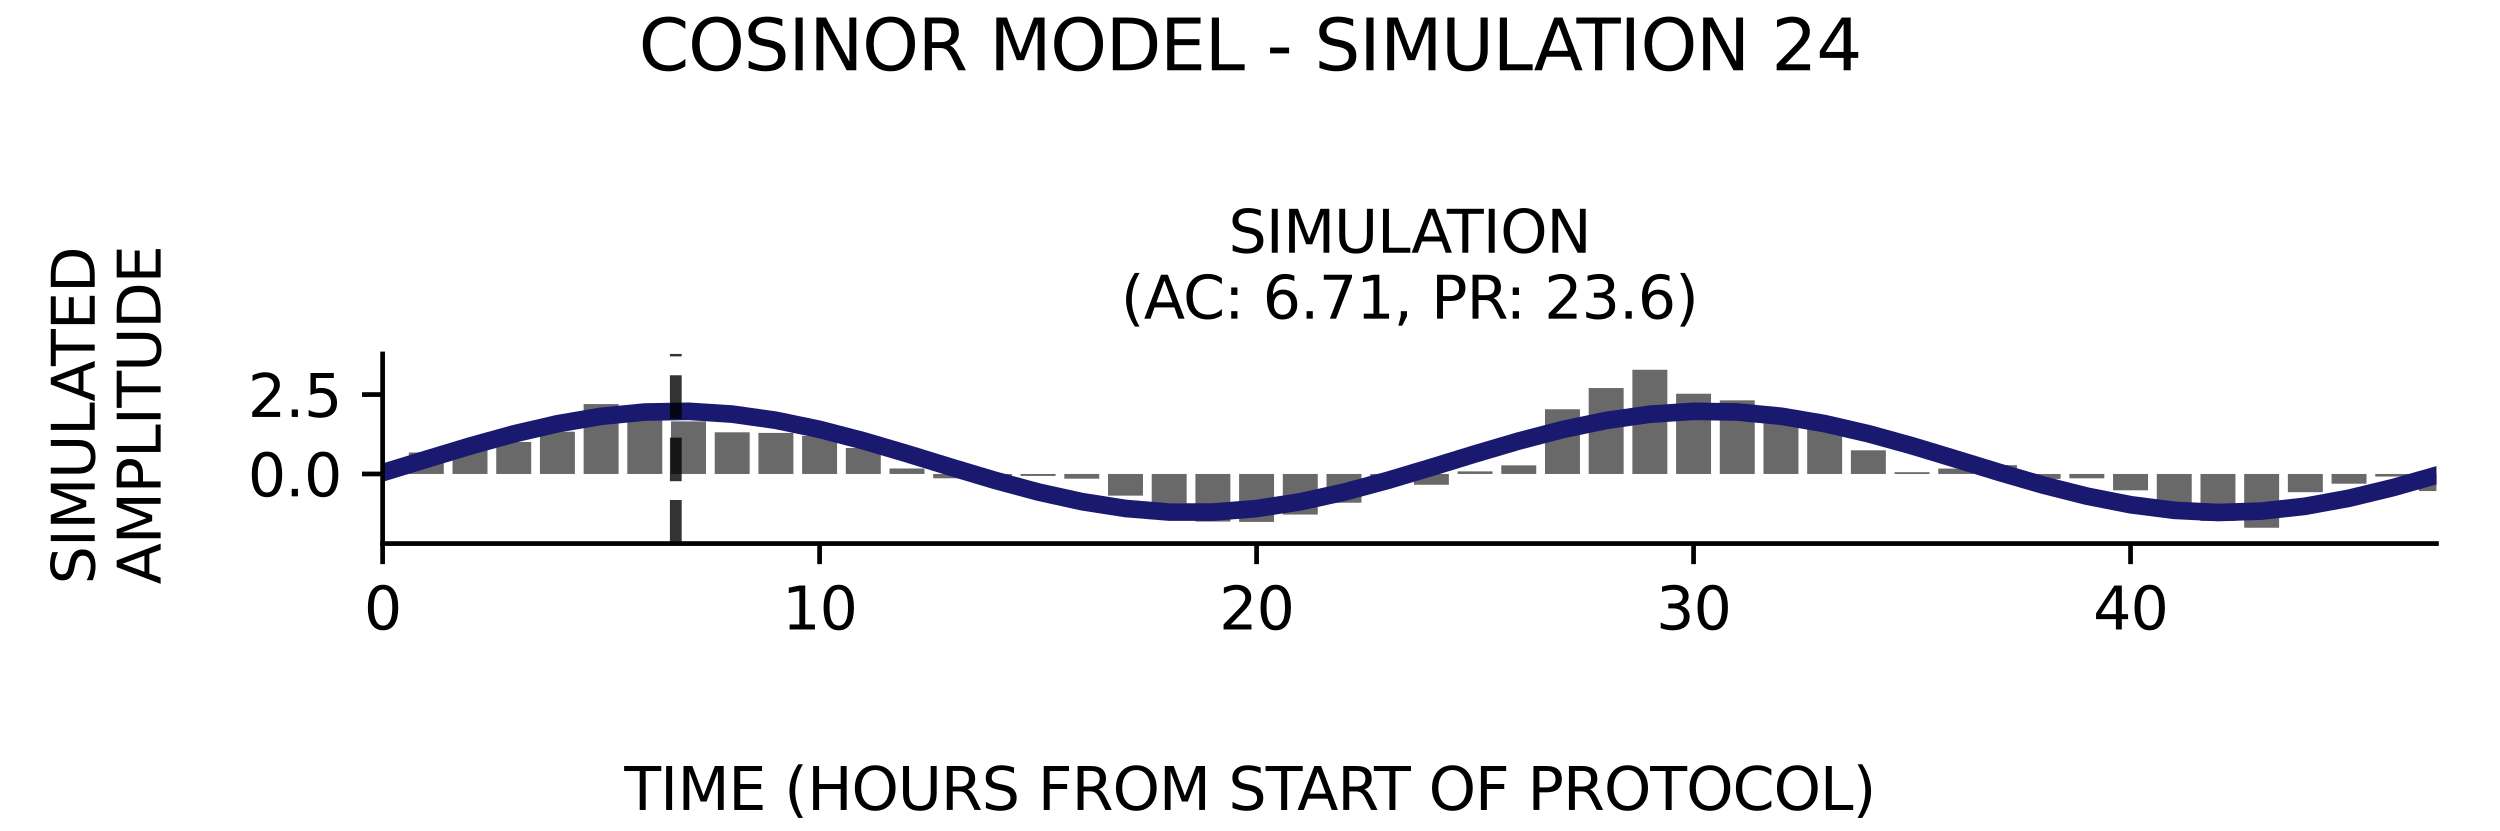 <?xml version="1.0" encoding="utf-8" standalone="no"?>
<!DOCTYPE svg PUBLIC "-//W3C//DTD SVG 1.1//EN"
  "http://www.w3.org/Graphics/SVG/1.1/DTD/svg11.dtd">
<svg xmlns:xlink="http://www.w3.org/1999/xlink" width="424.8pt" height="141.12pt" viewBox="0 0 424.8 141.12" xmlns="http://www.w3.org/2000/svg" version="1.1">
 <defs>
  <style type="text/css">*{stroke-linejoin: round; stroke-linecap: butt}</style>
 </defs>
 <g id="figure_1">
  <g id="patch_1">
   <path d="M 0 141.12 
L 424.8 141.12 
L 424.8 0 
L 0 0 
z
" style="fill: #ffffff"/>
  </g>
  <g id="axes_1">
   <g id="patch_2">
    <path d="M 65.014 92.36 
L 414 92.36 
L 414 60.144 
L 65.014 60.144 
z
" style="fill: #ffffff"/>
   </g>
   <g id="patch_3">
    <path d="M 62.044 80.536 
L 67.984 80.536 
L 67.984 80.531 
L 62.044 80.531 
z
" clip-path="url(#pc11f4f6e75)" style="fill: #696969"/>
   </g>
   <g id="patch_4">
    <path d="M 69.469 80.536 
L 75.409 80.536 
L 75.409 76.89 
L 69.469 76.89 
z
" clip-path="url(#pc11f4f6e75)" style="fill: #696969"/>
   </g>
   <g id="patch_5">
    <path d="M 76.894 80.536 
L 82.835 80.536 
L 82.835 76.26 
L 76.894 76.26 
z
" clip-path="url(#pc11f4f6e75)" style="fill: #696969"/>
   </g>
   <g id="patch_6">
    <path d="M 84.32 80.536 
L 90.26 80.536 
L 90.26 75.098 
L 84.32 75.098 
z
" clip-path="url(#pc11f4f6e75)" style="fill: #696969"/>
   </g>
   <g id="patch_7">
    <path d="M 91.745 80.536 
L 97.685 80.536 
L 97.685 73.353 
L 91.745 73.353 
z
" clip-path="url(#pc11f4f6e75)" style="fill: #696969"/>
   </g>
   <g id="patch_8">
    <path d="M 99.17 80.536 
L 105.11 80.536 
L 105.11 68.658 
L 99.17 68.658 
z
" clip-path="url(#pc11f4f6e75)" style="fill: #696969"/>
   </g>
   <g id="patch_9">
    <path d="M 106.595 80.536 
L 112.535 80.536 
L 112.535 69.245 
L 106.595 69.245 
z
" clip-path="url(#pc11f4f6e75)" style="fill: #696969"/>
   </g>
   <g id="patch_10">
    <path d="M 114.021 80.536 
L 119.961 80.536 
L 119.961 71.603 
L 114.021 71.603 
z
" clip-path="url(#pc11f4f6e75)" style="fill: #696969"/>
   </g>
   <g id="patch_11">
    <path d="M 121.446 80.536 
L 127.386 80.536 
L 127.386 73.456 
L 121.446 73.456 
z
" clip-path="url(#pc11f4f6e75)" style="fill: #696969"/>
   </g>
   <g id="patch_12">
    <path d="M 128.871 80.536 
L 134.811 80.536 
L 134.811 73.56 
L 128.871 73.56 
z
" clip-path="url(#pc11f4f6e75)" style="fill: #696969"/>
   </g>
   <g id="patch_13">
    <path d="M 136.296 80.536 
L 142.236 80.536 
L 142.236 74.06 
L 136.296 74.06 
z
" clip-path="url(#pc11f4f6e75)" style="fill: #696969"/>
   </g>
   <g id="patch_14">
    <path d="M 143.721 80.536 
L 149.662 80.536 
L 149.662 76.127 
L 143.721 76.127 
z
" clip-path="url(#pc11f4f6e75)" style="fill: #696969"/>
   </g>
   <g id="patch_15">
    <path d="M 151.147 80.536 
L 157.087 80.536 
L 157.087 79.609 
L 151.147 79.609 
z
" clip-path="url(#pc11f4f6e75)" style="fill: #696969"/>
   </g>
   <g id="patch_16">
    <path d="M 158.572 80.536 
L 164.512 80.536 
L 164.512 81.271 
L 158.572 81.271 
z
" clip-path="url(#pc11f4f6e75)" style="fill: #696969"/>
   </g>
   <g id="patch_17">
    <path d="M 165.997 80.536 
L 171.937 80.536 
L 171.937 81.779 
L 165.997 81.779 
z
" clip-path="url(#pc11f4f6e75)" style="fill: #696969"/>
   </g>
   <g id="patch_18">
    <path d="M 173.422 80.536 
L 179.363 80.536 
L 179.363 80.871 
L 173.422 80.871 
z
" clip-path="url(#pc11f4f6e75)" style="fill: #696969"/>
   </g>
   <g id="patch_19">
    <path d="M 180.848 80.536 
L 186.788 80.536 
L 186.788 81.337 
L 180.848 81.337 
z
" clip-path="url(#pc11f4f6e75)" style="fill: #696969"/>
   </g>
   <g id="patch_20">
    <path d="M 188.273 80.536 
L 194.213 80.536 
L 194.213 84.219 
L 188.273 84.219 
z
" clip-path="url(#pc11f4f6e75)" style="fill: #696969"/>
   </g>
   <g id="patch_21">
    <path d="M 195.698 80.536 
L 201.638 80.536 
L 201.638 85.563 
L 195.698 85.563 
z
" clip-path="url(#pc11f4f6e75)" style="fill: #696969"/>
   </g>
   <g id="patch_22">
    <path d="M 203.123 80.536 
L 209.064 80.536 
L 209.064 88.625 
L 203.123 88.625 
z
" clip-path="url(#pc11f4f6e75)" style="fill: #696969"/>
   </g>
   <g id="patch_23">
    <path d="M 210.549 80.536 
L 216.489 80.536 
L 216.489 88.684 
L 210.549 88.684 
z
" clip-path="url(#pc11f4f6e75)" style="fill: #696969"/>
   </g>
   <g id="patch_24">
    <path d="M 217.974 80.536 
L 223.914 80.536 
L 223.914 87.433 
L 217.974 87.433 
z
" clip-path="url(#pc11f4f6e75)" style="fill: #696969"/>
   </g>
   <g id="patch_25">
    <path d="M 225.399 80.536 
L 231.339 80.536 
L 231.339 85.423 
L 225.399 85.423 
z
" clip-path="url(#pc11f4f6e75)" style="fill: #696969"/>
   </g>
   <g id="patch_26">
    <path d="M 232.824 80.536 
L 238.764 80.536 
L 238.764 82.229 
L 232.824 82.229 
z
" clip-path="url(#pc11f4f6e75)" style="fill: #696969"/>
   </g>
   <g id="patch_27">
    <path d="M 240.25 80.536 
L 246.19 80.536 
L 246.19 82.373 
L 240.25 82.373 
z
" clip-path="url(#pc11f4f6e75)" style="fill: #696969"/>
   </g>
   <g id="patch_28">
    <path d="M 247.675 80.536 
L 253.615 80.536 
L 253.615 80.097 
L 247.675 80.097 
z
" clip-path="url(#pc11f4f6e75)" style="fill: #696969"/>
   </g>
   <g id="patch_29">
    <path d="M 255.1 80.536 
L 261.04 80.536 
L 261.04 79.071 
L 255.1 79.071 
z
" clip-path="url(#pc11f4f6e75)" style="fill: #696969"/>
   </g>
   <g id="patch_30">
    <path d="M 262.525 80.536 
L 268.465 80.536 
L 268.465 69.54 
L 262.525 69.54 
z
" clip-path="url(#pc11f4f6e75)" style="fill: #696969"/>
   </g>
   <g id="patch_31">
    <path d="M 269.95 80.536 
L 275.891 80.536 
L 275.891 65.936 
L 269.95 65.936 
z
" clip-path="url(#pc11f4f6e75)" style="fill: #696969"/>
   </g>
   <g id="patch_32">
    <path d="M 277.376 80.536 
L 283.316 80.536 
L 283.316 62.829 
L 277.376 62.829 
z
" clip-path="url(#pc11f4f6e75)" style="fill: #696969"/>
   </g>
   <g id="patch_33">
    <path d="M 284.801 80.536 
L 290.741 80.536 
L 290.741 66.902 
L 284.801 66.902 
z
" clip-path="url(#pc11f4f6e75)" style="fill: #696969"/>
   </g>
   <g id="patch_34">
    <path d="M 292.226 80.536 
L 298.166 80.536 
L 298.166 68.028 
L 292.226 68.028 
z
" clip-path="url(#pc11f4f6e75)" style="fill: #696969"/>
   </g>
   <g id="patch_35">
    <path d="M 299.651 80.536 
L 305.592 80.536 
L 305.592 69.717 
L 299.651 69.717 
z
" clip-path="url(#pc11f4f6e75)" style="fill: #696969"/>
   </g>
   <g id="patch_36">
    <path d="M 307.077 80.536 
L 313.017 80.536 
L 313.017 72.651 
L 307.077 72.651 
z
" clip-path="url(#pc11f4f6e75)" style="fill: #696969"/>
   </g>
   <g id="patch_37">
    <path d="M 314.502 80.536 
L 320.442 80.536 
L 320.442 76.514 
L 314.502 76.514 
z
" clip-path="url(#pc11f4f6e75)" style="fill: #696969"/>
   </g>
   <g id="patch_38">
    <path d="M 321.927 80.536 
L 327.867 80.536 
L 327.867 80.235 
L 321.927 80.235 
z
" clip-path="url(#pc11f4f6e75)" style="fill: #696969"/>
   </g>
   <g id="patch_39">
    <path d="M 329.352 80.536 
L 335.293 80.536 
L 335.293 79.62 
L 329.352 79.62 
z
" clip-path="url(#pc11f4f6e75)" style="fill: #696969"/>
   </g>
   <g id="patch_40">
    <path d="M 336.778 80.536 
L 342.718 80.536 
L 342.718 79.036 
L 336.778 79.036 
z
" clip-path="url(#pc11f4f6e75)" style="fill: #696969"/>
   </g>
   <g id="patch_41">
    <path d="M 344.203 80.536 
L 350.143 80.536 
L 350.143 81.374 
L 344.203 81.374 
z
" clip-path="url(#pc11f4f6e75)" style="fill: #696969"/>
   </g>
   <g id="patch_42">
    <path d="M 351.628 80.536 
L 357.568 80.536 
L 357.568 81.275 
L 351.628 81.275 
z
" clip-path="url(#pc11f4f6e75)" style="fill: #696969"/>
   </g>
   <g id="patch_43">
    <path d="M 359.053 80.536 
L 364.993 80.536 
L 364.993 83.313 
L 359.053 83.313 
z
" clip-path="url(#pc11f4f6e75)" style="fill: #696969"/>
   </g>
   <g id="patch_44">
    <path d="M 366.479 80.536 
L 372.419 80.536 
L 372.419 85.572 
L 366.479 85.572 
z
" clip-path="url(#pc11f4f6e75)" style="fill: #696969"/>
   </g>
   <g id="patch_45">
    <path d="M 373.904 80.536 
L 379.844 80.536 
L 379.844 88.526 
L 373.904 88.526 
z
" clip-path="url(#pc11f4f6e75)" style="fill: #696969"/>
   </g>
   <g id="patch_46">
    <path d="M 381.329 80.536 
L 387.269 80.536 
L 387.269 89.675 
L 381.329 89.675 
z
" clip-path="url(#pc11f4f6e75)" style="fill: #696969"/>
   </g>
   <g id="patch_47">
    <path d="M 388.754 80.536 
L 394.694 80.536 
L 394.694 83.634 
L 388.754 83.634 
z
" clip-path="url(#pc11f4f6e75)" style="fill: #696969"/>
   </g>
   <g id="patch_48">
    <path d="M 396.179 80.536 
L 402.12 80.536 
L 402.12 82.193 
L 396.179 82.193 
z
" clip-path="url(#pc11f4f6e75)" style="fill: #696969"/>
   </g>
   <g id="patch_49">
    <path d="M 403.605 80.536 
L 409.545 80.536 
L 409.545 80.976 
L 403.605 80.976 
z
" clip-path="url(#pc11f4f6e75)" style="fill: #696969"/>
   </g>
   <g id="patch_50">
    <path d="M 411.03 80.536 
L 416.97 80.536 
L 416.97 83.442 
L 411.03 83.442 
z
" clip-path="url(#pc11f4f6e75)" style="fill: #696969"/>
   </g>
   <g id="matplotlib.axis_1">
    <g id="xtick_1">
     <g id="line2d_1">
      <defs>
       <path id="m04579a55f9" d="M 0 0 
L 0 3.5 
" style="stroke: #000000; stroke-width: 0.8"/>
      </defs>
      <g>
       <use xlink:href="#m04579a55f9" x="65.014" y="92.36" style="stroke: #000000; stroke-width: 0.8"/>
      </g>
     </g>
     <g id="text_1">
      <!-- 0 -->
      <g transform="translate(61.833 106.958) scale(0.1 -0.1)">
       <defs>
        <path id="DejaVuSans-30" d="M 2034 4250 
Q 1547 4250 1301 3770 
Q 1056 3291 1056 2328 
Q 1056 1369 1301 889 
Q 1547 409 2034 409 
Q 2525 409 2770 889 
Q 3016 1369 3016 2328 
Q 3016 3291 2770 3770 
Q 2525 4250 2034 4250 
z
M 2034 4750 
Q 2819 4750 3233 4129 
Q 3647 3509 3647 2328 
Q 3647 1150 3233 529 
Q 2819 -91 2034 -91 
Q 1250 -91 836 529 
Q 422 1150 422 2328 
Q 422 3509 836 4129 
Q 1250 4750 2034 4750 
z
" transform="scale(0.016)"/>
       </defs>
       <use xlink:href="#DejaVuSans-30"/>
      </g>
     </g>
    </g>
    <g id="xtick_2">
     <g id="line2d_2">
      <g>
       <use xlink:href="#m04579a55f9" x="139.266" y="92.36" style="stroke: #000000; stroke-width: 0.8"/>
      </g>
     </g>
     <g id="text_2">
      <!-- 10 -->
      <g transform="translate(132.904 106.958) scale(0.1 -0.1)">
       <defs>
        <path id="DejaVuSans-31" d="M 794 531 
L 1825 531 
L 1825 4091 
L 703 3866 
L 703 4441 
L 1819 4666 
L 2450 4666 
L 2450 531 
L 3481 531 
L 3481 0 
L 794 0 
L 794 531 
z
" transform="scale(0.016)"/>
       </defs>
       <use xlink:href="#DejaVuSans-31"/>
       <use xlink:href="#DejaVuSans-30" x="63.623"/>
      </g>
     </g>
    </g>
    <g id="xtick_3">
     <g id="line2d_3">
      <g>
       <use xlink:href="#m04579a55f9" x="213.519" y="92.36" style="stroke: #000000; stroke-width: 0.8"/>
      </g>
     </g>
     <g id="text_3">
      <!-- 20 -->
      <g transform="translate(207.156 106.958) scale(0.1 -0.1)">
       <defs>
        <path id="DejaVuSans-32" d="M 1228 531 
L 3431 531 
L 3431 0 
L 469 0 
L 469 531 
Q 828 903 1448 1529 
Q 2069 2156 2228 2338 
Q 2531 2678 2651 2914 
Q 2772 3150 2772 3378 
Q 2772 3750 2511 3984 
Q 2250 4219 1831 4219 
Q 1534 4219 1204 4116 
Q 875 4013 500 3803 
L 500 4441 
Q 881 4594 1212 4672 
Q 1544 4750 1819 4750 
Q 2544 4750 2975 4387 
Q 3406 4025 3406 3419 
Q 3406 3131 3298 2873 
Q 3191 2616 2906 2266 
Q 2828 2175 2409 1742 
Q 1991 1309 1228 531 
z
" transform="scale(0.016)"/>
       </defs>
       <use xlink:href="#DejaVuSans-32"/>
       <use xlink:href="#DejaVuSans-30" x="63.623"/>
      </g>
     </g>
    </g>
    <g id="xtick_4">
     <g id="line2d_4">
      <g>
       <use xlink:href="#m04579a55f9" x="287.771" y="92.36" style="stroke: #000000; stroke-width: 0.8"/>
      </g>
     </g>
     <g id="text_4">
      <!-- 30 -->
      <g transform="translate(281.409 106.958) scale(0.1 -0.1)">
       <defs>
        <path id="DejaVuSans-33" d="M 2597 2516 
Q 3050 2419 3304 2112 
Q 3559 1806 3559 1356 
Q 3559 666 3084 287 
Q 2609 -91 1734 -91 
Q 1441 -91 1130 -33 
Q 819 25 488 141 
L 488 750 
Q 750 597 1062 519 
Q 1375 441 1716 441 
Q 2309 441 2620 675 
Q 2931 909 2931 1356 
Q 2931 1769 2642 2001 
Q 2353 2234 1838 2234 
L 1294 2234 
L 1294 2753 
L 1863 2753 
Q 2328 2753 2575 2939 
Q 2822 3125 2822 3475 
Q 2822 3834 2567 4026 
Q 2313 4219 1838 4219 
Q 1578 4219 1281 4162 
Q 984 4106 628 3988 
L 628 4550 
Q 988 4650 1302 4700 
Q 1616 4750 1894 4750 
Q 2613 4750 3031 4423 
Q 3450 4097 3450 3541 
Q 3450 3153 3228 2886 
Q 3006 2619 2597 2516 
z
" transform="scale(0.016)"/>
       </defs>
       <use xlink:href="#DejaVuSans-33"/>
       <use xlink:href="#DejaVuSans-30" x="63.623"/>
      </g>
     </g>
    </g>
    <g id="xtick_5">
     <g id="line2d_5">
      <g>
       <use xlink:href="#m04579a55f9" x="362.023" y="92.36" style="stroke: #000000; stroke-width: 0.8"/>
      </g>
     </g>
     <g id="text_5">
      <!-- 40 -->
      <g transform="translate(355.661 106.958) scale(0.1 -0.1)">
       <defs>
        <path id="DejaVuSans-34" d="M 2419 4116 
L 825 1625 
L 2419 1625 
L 2419 4116 
z
M 2253 4666 
L 3047 4666 
L 3047 1625 
L 3713 1625 
L 3713 1100 
L 3047 1100 
L 3047 0 
L 2419 0 
L 2419 1100 
L 313 1100 
L 313 1709 
L 2253 4666 
z
" transform="scale(0.016)"/>
       </defs>
       <use xlink:href="#DejaVuSans-34"/>
       <use xlink:href="#DejaVuSans-30" x="63.623"/>
      </g>
     </g>
    </g>
   </g>
   <g id="matplotlib.axis_2">
    <g id="ytick_1">
     <g id="line2d_6">
      <defs>
       <path id="mc549cdf9ba" d="M 0 0 
L -3.5 0 
" style="stroke: #000000; stroke-width: 0.8"/>
      </defs>
      <g>
       <use xlink:href="#mc549cdf9ba" x="65.014" y="80.536" style="stroke: #000000; stroke-width: 0.8"/>
      </g>
     </g>
     <g id="text_6">
      <!-- 0.0 -->
      <g transform="translate(42.111 84.336) scale(0.1 -0.1)">
       <defs>
        <path id="DejaVuSans-2e" d="M 684 794 
L 1344 794 
L 1344 0 
L 684 0 
L 684 794 
z
" transform="scale(0.016)"/>
       </defs>
       <use xlink:href="#DejaVuSans-30"/>
       <use xlink:href="#DejaVuSans-2e" x="63.623"/>
       <use xlink:href="#DejaVuSans-30" x="95.41"/>
      </g>
     </g>
    </g>
    <g id="ytick_2">
     <g id="line2d_7">
      <g>
       <use xlink:href="#mc549cdf9ba" x="65.014" y="67.048" style="stroke: #000000; stroke-width: 0.8"/>
      </g>
     </g>
     <g id="text_7">
      <!-- 2.5 -->
      <g transform="translate(42.111 70.848) scale(0.1 -0.1)">
       <defs>
        <path id="DejaVuSans-35" d="M 691 4666 
L 3169 4666 
L 3169 4134 
L 1269 4134 
L 1269 2991 
Q 1406 3038 1543 3061 
Q 1681 3084 1819 3084 
Q 2600 3084 3056 2656 
Q 3513 2228 3513 1497 
Q 3513 744 3044 326 
Q 2575 -91 1722 -91 
Q 1428 -91 1123 -41 
Q 819 9 494 109 
L 494 744 
Q 775 591 1075 516 
Q 1375 441 1709 441 
Q 2250 441 2565 725 
Q 2881 1009 2881 1497 
Q 2881 1984 2565 2268 
Q 2250 2553 1709 2553 
Q 1456 2553 1204 2497 
Q 953 2441 691 2322 
L 691 4666 
z
" transform="scale(0.016)"/>
       </defs>
       <use xlink:href="#DejaVuSans-32"/>
       <use xlink:href="#DejaVuSans-2e" x="63.623"/>
       <use xlink:href="#DejaVuSans-35" x="95.41"/>
      </g>
     </g>
    </g>
   </g>
   <g id="line2d_8">
    <path d="M 65.014 80.315 
L 72.439 78.037 
L 79.864 75.79 
L 87.29 73.731 
L 94.715 72.007 
L 102.14 70.739 
L 109.565 70.016 
L 116.991 69.889 
L 124.416 70.366 
L 131.841 71.416 
L 139.266 72.962 
L 146.692 74.897 
L 154.117 77.084 
L 161.542 79.369 
L 168.967 81.591 
L 176.393 83.593 
L 183.818 85.235 
L 191.243 86.4 
L 198.668 87.007 
L 206.093 87.013 
L 213.519 86.417 
L 220.944 85.261 
L 228.369 83.627 
L 235.794 81.63 
L 243.22 79.411 
L 250.645 77.125 
L 258.07 74.935 
L 265.495 72.994 
L 272.921 71.44 
L 280.346 70.381 
L 287.771 69.892 
L 295.196 70.008 
L 302.621 70.721 
L 310.047 71.98 
L 317.472 73.697 
L 324.897 75.75 
L 332.322 77.995 
L 339.748 80.274 
L 347.173 82.427 
L 354.598 84.301 
L 362.023 85.764 
L 369.449 86.713 
L 376.874 87.083 
L 384.299 86.845 
L 391.724 86.018 
L 399.15 84.659 
L 406.575 82.864 
L 414 80.76 
" clip-path="url(#pc11f4f6e75)" style="fill: none; stroke: #191970; stroke-width: 3; stroke-linecap: square"/>
   </g>
   <g id="line2d_9">
    <path d="M 114.831 92.36 
L 114.831 60.144 
" clip-path="url(#pc11f4f6e75)" style="fill: none; stroke-dasharray: 7.4,3.2; stroke-dashoffset: 0; stroke: #000000; stroke-opacity: 0.8; stroke-width: 2"/>
   </g>
   <g id="patch_51">
    <path d="M 65.014 92.36 
L 65.014 60.144 
" style="fill: none; stroke: #000000; stroke-width: 0.8; stroke-linejoin: miter; stroke-linecap: square"/>
   </g>
   <g id="patch_52">
    <path d="M 65.014 92.36 
L 414 92.36 
" style="fill: none; stroke: #000000; stroke-width: 0.8; stroke-linejoin: miter; stroke-linecap: square"/>
   </g>
   <g id="text_8">
    <!-- SIMULATION -->
    <g transform="translate(208.748 42.946) scale(0.1 -0.1)">
     <defs>
      <path id="DejaVuSans-53" d="M 3425 4513 
L 3425 3897 
Q 3066 4069 2747 4153 
Q 2428 4238 2131 4238 
Q 1616 4238 1336 4038 
Q 1056 3838 1056 3469 
Q 1056 3159 1242 3001 
Q 1428 2844 1947 2747 
L 2328 2669 
Q 3034 2534 3370 2195 
Q 3706 1856 3706 1288 
Q 3706 609 3251 259 
Q 2797 -91 1919 -91 
Q 1588 -91 1214 -16 
Q 841 59 441 206 
L 441 856 
Q 825 641 1194 531 
Q 1563 422 1919 422 
Q 2459 422 2753 634 
Q 3047 847 3047 1241 
Q 3047 1584 2836 1778 
Q 2625 1972 2144 2069 
L 1759 2144 
Q 1053 2284 737 2584 
Q 422 2884 422 3419 
Q 422 4038 858 4394 
Q 1294 4750 2059 4750 
Q 2388 4750 2728 4690 
Q 3069 4631 3425 4513 
z
" transform="scale(0.016)"/>
      <path id="DejaVuSans-49" d="M 628 4666 
L 1259 4666 
L 1259 0 
L 628 0 
L 628 4666 
z
" transform="scale(0.016)"/>
      <path id="DejaVuSans-4d" d="M 628 4666 
L 1569 4666 
L 2759 1491 
L 3956 4666 
L 4897 4666 
L 4897 0 
L 4281 0 
L 4281 4097 
L 3078 897 
L 2444 897 
L 1241 4097 
L 1241 0 
L 628 0 
L 628 4666 
z
" transform="scale(0.016)"/>
      <path id="DejaVuSans-55" d="M 556 4666 
L 1191 4666 
L 1191 1831 
Q 1191 1081 1462 751 
Q 1734 422 2344 422 
Q 2950 422 3222 751 
Q 3494 1081 3494 1831 
L 3494 4666 
L 4128 4666 
L 4128 1753 
Q 4128 841 3676 375 
Q 3225 -91 2344 -91 
Q 1459 -91 1007 375 
Q 556 841 556 1753 
L 556 4666 
z
" transform="scale(0.016)"/>
      <path id="DejaVuSans-4c" d="M 628 4666 
L 1259 4666 
L 1259 531 
L 3531 531 
L 3531 0 
L 628 0 
L 628 4666 
z
" transform="scale(0.016)"/>
      <path id="DejaVuSans-41" d="M 2188 4044 
L 1331 1722 
L 3047 1722 
L 2188 4044 
z
M 1831 4666 
L 2547 4666 
L 4325 0 
L 3669 0 
L 3244 1197 
L 1141 1197 
L 716 0 
L 50 0 
L 1831 4666 
z
" transform="scale(0.016)"/>
      <path id="DejaVuSans-54" d="M -19 4666 
L 3928 4666 
L 3928 4134 
L 2272 4134 
L 2272 0 
L 1638 0 
L 1638 4134 
L -19 4134 
L -19 4666 
z
" transform="scale(0.016)"/>
      <path id="DejaVuSans-4f" d="M 2522 4238 
Q 1834 4238 1429 3725 
Q 1025 3213 1025 2328 
Q 1025 1447 1429 934 
Q 1834 422 2522 422 
Q 3209 422 3611 934 
Q 4013 1447 4013 2328 
Q 4013 3213 3611 3725 
Q 3209 4238 2522 4238 
z
M 2522 4750 
Q 3503 4750 4090 4092 
Q 4678 3434 4678 2328 
Q 4678 1225 4090 567 
Q 3503 -91 2522 -91 
Q 1538 -91 948 565 
Q 359 1222 359 2328 
Q 359 3434 948 4092 
Q 1538 4750 2522 4750 
z
" transform="scale(0.016)"/>
      <path id="DejaVuSans-4e" d="M 628 4666 
L 1478 4666 
L 3547 763 
L 3547 4666 
L 4159 4666 
L 4159 0 
L 3309 0 
L 1241 3903 
L 1241 0 
L 628 0 
L 628 4666 
z
" transform="scale(0.016)"/>
     </defs>
     <use xlink:href="#DejaVuSans-53"/>
     <use xlink:href="#DejaVuSans-49" x="63.477"/>
     <use xlink:href="#DejaVuSans-4d" x="92.969"/>
     <use xlink:href="#DejaVuSans-55" x="179.248"/>
     <use xlink:href="#DejaVuSans-4c" x="252.441"/>
     <use xlink:href="#DejaVuSans-41" x="310.404"/>
     <use xlink:href="#DejaVuSans-54" x="371.062"/>
     <use xlink:href="#DejaVuSans-49" x="432.146"/>
     <use xlink:href="#DejaVuSans-4f" x="461.639"/>
     <use xlink:href="#DejaVuSans-4e" x="540.35"/>
    </g>
    <!-- (AC: 6.71, PR: 23.6) -->
    <g transform="translate(190.458 54.144) scale(0.1 -0.1)">
     <defs>
      <path id="DejaVuSans-28" d="M 1984 4856 
Q 1566 4138 1362 3434 
Q 1159 2731 1159 2009 
Q 1159 1288 1364 580 
Q 1569 -128 1984 -844 
L 1484 -844 
Q 1016 -109 783 600 
Q 550 1309 550 2009 
Q 550 2706 781 3412 
Q 1013 4119 1484 4856 
L 1984 4856 
z
" transform="scale(0.016)"/>
      <path id="DejaVuSans-43" d="M 4122 4306 
L 4122 3641 
Q 3803 3938 3442 4084 
Q 3081 4231 2675 4231 
Q 1875 4231 1450 3742 
Q 1025 3253 1025 2328 
Q 1025 1406 1450 917 
Q 1875 428 2675 428 
Q 3081 428 3442 575 
Q 3803 722 4122 1019 
L 4122 359 
Q 3791 134 3420 21 
Q 3050 -91 2638 -91 
Q 1578 -91 968 557 
Q 359 1206 359 2328 
Q 359 3453 968 4101 
Q 1578 4750 2638 4750 
Q 3056 4750 3426 4639 
Q 3797 4528 4122 4306 
z
" transform="scale(0.016)"/>
      <path id="DejaVuSans-3a" d="M 750 794 
L 1409 794 
L 1409 0 
L 750 0 
L 750 794 
z
M 750 3309 
L 1409 3309 
L 1409 2516 
L 750 2516 
L 750 3309 
z
" transform="scale(0.016)"/>
      <path id="DejaVuSans-20" transform="scale(0.016)"/>
      <path id="DejaVuSans-36" d="M 2113 2584 
Q 1688 2584 1439 2293 
Q 1191 2003 1191 1497 
Q 1191 994 1439 701 
Q 1688 409 2113 409 
Q 2538 409 2786 701 
Q 3034 994 3034 1497 
Q 3034 2003 2786 2293 
Q 2538 2584 2113 2584 
z
M 3366 4563 
L 3366 3988 
Q 3128 4100 2886 4159 
Q 2644 4219 2406 4219 
Q 1781 4219 1451 3797 
Q 1122 3375 1075 2522 
Q 1259 2794 1537 2939 
Q 1816 3084 2150 3084 
Q 2853 3084 3261 2657 
Q 3669 2231 3669 1497 
Q 3669 778 3244 343 
Q 2819 -91 2113 -91 
Q 1303 -91 875 529 
Q 447 1150 447 2328 
Q 447 3434 972 4092 
Q 1497 4750 2381 4750 
Q 2619 4750 2861 4703 
Q 3103 4656 3366 4563 
z
" transform="scale(0.016)"/>
      <path id="DejaVuSans-37" d="M 525 4666 
L 3525 4666 
L 3525 4397 
L 1831 0 
L 1172 0 
L 2766 4134 
L 525 4134 
L 525 4666 
z
" transform="scale(0.016)"/>
      <path id="DejaVuSans-2c" d="M 750 794 
L 1409 794 
L 1409 256 
L 897 -744 
L 494 -744 
L 750 256 
L 750 794 
z
" transform="scale(0.016)"/>
      <path id="DejaVuSans-50" d="M 1259 4147 
L 1259 2394 
L 2053 2394 
Q 2494 2394 2734 2622 
Q 2975 2850 2975 3272 
Q 2975 3691 2734 3919 
Q 2494 4147 2053 4147 
L 1259 4147 
z
M 628 4666 
L 2053 4666 
Q 2838 4666 3239 4311 
Q 3641 3956 3641 3272 
Q 3641 2581 3239 2228 
Q 2838 1875 2053 1875 
L 1259 1875 
L 1259 0 
L 628 0 
L 628 4666 
z
" transform="scale(0.016)"/>
      <path id="DejaVuSans-52" d="M 2841 2188 
Q 3044 2119 3236 1894 
Q 3428 1669 3622 1275 
L 4263 0 
L 3584 0 
L 2988 1197 
Q 2756 1666 2539 1819 
Q 2322 1972 1947 1972 
L 1259 1972 
L 1259 0 
L 628 0 
L 628 4666 
L 2053 4666 
Q 2853 4666 3247 4331 
Q 3641 3997 3641 3322 
Q 3641 2881 3436 2590 
Q 3231 2300 2841 2188 
z
M 1259 4147 
L 1259 2491 
L 2053 2491 
Q 2509 2491 2742 2702 
Q 2975 2913 2975 3322 
Q 2975 3731 2742 3939 
Q 2509 4147 2053 4147 
L 1259 4147 
z
" transform="scale(0.016)"/>
      <path id="DejaVuSans-29" d="M 513 4856 
L 1013 4856 
Q 1481 4119 1714 3412 
Q 1947 2706 1947 2009 
Q 1947 1309 1714 600 
Q 1481 -109 1013 -844 
L 513 -844 
Q 928 -128 1133 580 
Q 1338 1288 1338 2009 
Q 1338 2731 1133 3434 
Q 928 4138 513 4856 
z
" transform="scale(0.016)"/>
     </defs>
     <use xlink:href="#DejaVuSans-28"/>
     <use xlink:href="#DejaVuSans-41" x="39.014"/>
     <use xlink:href="#DejaVuSans-43" x="105.672"/>
     <use xlink:href="#DejaVuSans-3a" x="175.496"/>
     <use xlink:href="#DejaVuSans-20" x="209.188"/>
     <use xlink:href="#DejaVuSans-36" x="240.975"/>
     <use xlink:href="#DejaVuSans-2e" x="304.598"/>
     <use xlink:href="#DejaVuSans-37" x="336.385"/>
     <use xlink:href="#DejaVuSans-31" x="400.008"/>
     <use xlink:href="#DejaVuSans-2c" x="463.631"/>
     <use xlink:href="#DejaVuSans-20" x="495.418"/>
     <use xlink:href="#DejaVuSans-50" x="527.205"/>
     <use xlink:href="#DejaVuSans-52" x="587.508"/>
     <use xlink:href="#DejaVuSans-3a" x="653.865"/>
     <use xlink:href="#DejaVuSans-20" x="687.557"/>
     <use xlink:href="#DejaVuSans-32" x="719.344"/>
     <use xlink:href="#DejaVuSans-33" x="782.967"/>
     <use xlink:href="#DejaVuSans-2e" x="846.59"/>
     <use xlink:href="#DejaVuSans-36" x="878.377"/>
     <use xlink:href="#DejaVuSans-29" x="942"/>
    </g>
   </g>
  </g>
  <g id="text_9">
   <!-- COSINOR MODEL - SIMULATION 24 -->
   <g transform="translate(108.534 11.941) scale(0.12 -0.12)">
    <defs>
     <path id="DejaVuSans-44" d="M 1259 4147 
L 1259 519 
L 2022 519 
Q 2988 519 3436 956 
Q 3884 1394 3884 2338 
Q 3884 3275 3436 3711 
Q 2988 4147 2022 4147 
L 1259 4147 
z
M 628 4666 
L 1925 4666 
Q 3281 4666 3915 4102 
Q 4550 3538 4550 2338 
Q 4550 1131 3912 565 
Q 3275 0 1925 0 
L 628 0 
L 628 4666 
z
" transform="scale(0.016)"/>
     <path id="DejaVuSans-45" d="M 628 4666 
L 3578 4666 
L 3578 4134 
L 1259 4134 
L 1259 2753 
L 3481 2753 
L 3481 2222 
L 1259 2222 
L 1259 531 
L 3634 531 
L 3634 0 
L 628 0 
L 628 4666 
z
" transform="scale(0.016)"/>
     <path id="DejaVuSans-2d" d="M 313 2009 
L 1997 2009 
L 1997 1497 
L 313 1497 
L 313 2009 
z
" transform="scale(0.016)"/>
    </defs>
    <use xlink:href="#DejaVuSans-43"/>
    <use xlink:href="#DejaVuSans-4f" x="69.824"/>
    <use xlink:href="#DejaVuSans-53" x="148.535"/>
    <use xlink:href="#DejaVuSans-49" x="212.012"/>
    <use xlink:href="#DejaVuSans-4e" x="241.504"/>
    <use xlink:href="#DejaVuSans-4f" x="316.309"/>
    <use xlink:href="#DejaVuSans-52" x="395.02"/>
    <use xlink:href="#DejaVuSans-20" x="464.502"/>
    <use xlink:href="#DejaVuSans-4d" x="496.289"/>
    <use xlink:href="#DejaVuSans-4f" x="582.568"/>
    <use xlink:href="#DejaVuSans-44" x="661.279"/>
    <use xlink:href="#DejaVuSans-45" x="738.281"/>
    <use xlink:href="#DejaVuSans-4c" x="801.465"/>
    <use xlink:href="#DejaVuSans-20" x="857.178"/>
    <use xlink:href="#DejaVuSans-2d" x="888.965"/>
    <use xlink:href="#DejaVuSans-20" x="925.049"/>
    <use xlink:href="#DejaVuSans-53" x="956.836"/>
    <use xlink:href="#DejaVuSans-49" x="1020.312"/>
    <use xlink:href="#DejaVuSans-4d" x="1049.805"/>
    <use xlink:href="#DejaVuSans-55" x="1136.084"/>
    <use xlink:href="#DejaVuSans-4c" x="1209.277"/>
    <use xlink:href="#DejaVuSans-41" x="1267.24"/>
    <use xlink:href="#DejaVuSans-54" x="1327.898"/>
    <use xlink:href="#DejaVuSans-49" x="1388.982"/>
    <use xlink:href="#DejaVuSans-4f" x="1418.475"/>
    <use xlink:href="#DejaVuSans-4e" x="1497.186"/>
    <use xlink:href="#DejaVuSans-20" x="1571.99"/>
    <use xlink:href="#DejaVuSans-32" x="1603.777"/>
    <use xlink:href="#DejaVuSans-34" x="1667.4"/>
   </g>
  </g>
  <g id="text_10">
   <!-- TIME (HOURS FROM START OF PROTOCOL) -->
   <g transform="translate(106.08 137.629) scale(0.1 -0.1)">
    <defs>
     <path id="DejaVuSans-48" d="M 628 4666 
L 1259 4666 
L 1259 2753 
L 3553 2753 
L 3553 4666 
L 4184 4666 
L 4184 0 
L 3553 0 
L 3553 2222 
L 1259 2222 
L 1259 0 
L 628 0 
L 628 4666 
z
" transform="scale(0.016)"/>
     <path id="DejaVuSans-46" d="M 628 4666 
L 3309 4666 
L 3309 4134 
L 1259 4134 
L 1259 2759 
L 3109 2759 
L 3109 2228 
L 1259 2228 
L 1259 0 
L 628 0 
L 628 4666 
z
" transform="scale(0.016)"/>
    </defs>
    <use xlink:href="#DejaVuSans-54"/>
    <use xlink:href="#DejaVuSans-49" x="61.084"/>
    <use xlink:href="#DejaVuSans-4d" x="90.576"/>
    <use xlink:href="#DejaVuSans-45" x="176.855"/>
    <use xlink:href="#DejaVuSans-20" x="240.039"/>
    <use xlink:href="#DejaVuSans-28" x="271.826"/>
    <use xlink:href="#DejaVuSans-48" x="310.84"/>
    <use xlink:href="#DejaVuSans-4f" x="386.035"/>
    <use xlink:href="#DejaVuSans-55" x="464.746"/>
    <use xlink:href="#DejaVuSans-52" x="537.939"/>
    <use xlink:href="#DejaVuSans-53" x="607.422"/>
    <use xlink:href="#DejaVuSans-20" x="670.898"/>
    <use xlink:href="#DejaVuSans-46" x="702.686"/>
    <use xlink:href="#DejaVuSans-52" x="760.205"/>
    <use xlink:href="#DejaVuSans-4f" x="829.688"/>
    <use xlink:href="#DejaVuSans-4d" x="908.398"/>
    <use xlink:href="#DejaVuSans-20" x="994.678"/>
    <use xlink:href="#DejaVuSans-53" x="1026.465"/>
    <use xlink:href="#DejaVuSans-54" x="1089.941"/>
    <use xlink:href="#DejaVuSans-41" x="1143.275"/>
    <use xlink:href="#DejaVuSans-52" x="1211.684"/>
    <use xlink:href="#DejaVuSans-54" x="1273.916"/>
    <use xlink:href="#DejaVuSans-20" x="1335"/>
    <use xlink:href="#DejaVuSans-4f" x="1366.787"/>
    <use xlink:href="#DejaVuSans-46" x="1445.498"/>
    <use xlink:href="#DejaVuSans-20" x="1503.018"/>
    <use xlink:href="#DejaVuSans-50" x="1534.805"/>
    <use xlink:href="#DejaVuSans-52" x="1595.107"/>
    <use xlink:href="#DejaVuSans-4f" x="1664.59"/>
    <use xlink:href="#DejaVuSans-54" x="1743.301"/>
    <use xlink:href="#DejaVuSans-4f" x="1804.385"/>
    <use xlink:href="#DejaVuSans-43" x="1883.096"/>
    <use xlink:href="#DejaVuSans-4f" x="1952.92"/>
    <use xlink:href="#DejaVuSans-4c" x="2031.631"/>
    <use xlink:href="#DejaVuSans-29" x="2087.344"/>
   </g>
  </g>
  <g id="text_11">
   <!-- SIMULATED -->
   <g transform="translate(16.094 99.293) rotate(-90) scale(0.1 -0.1)">
    <use xlink:href="#DejaVuSans-53"/>
    <use xlink:href="#DejaVuSans-49" x="63.477"/>
    <use xlink:href="#DejaVuSans-4d" x="92.969"/>
    <use xlink:href="#DejaVuSans-55" x="179.248"/>
    <use xlink:href="#DejaVuSans-4c" x="252.441"/>
    <use xlink:href="#DejaVuSans-41" x="310.404"/>
    <use xlink:href="#DejaVuSans-54" x="371.062"/>
    <use xlink:href="#DejaVuSans-45" x="432.146"/>
    <use xlink:href="#DejaVuSans-44" x="495.33"/>
   </g>
   <!-- AMPLITUDE -->
   <g transform="translate(27.292 99.293) rotate(-90) scale(0.1 -0.1)">
    <use xlink:href="#DejaVuSans-41"/>
    <use xlink:href="#DejaVuSans-4d" x="68.408"/>
    <use xlink:href="#DejaVuSans-50" x="154.688"/>
    <use xlink:href="#DejaVuSans-4c" x="214.99"/>
    <use xlink:href="#DejaVuSans-49" x="270.703"/>
    <use xlink:href="#DejaVuSans-54" x="300.195"/>
    <use xlink:href="#DejaVuSans-55" x="361.279"/>
    <use xlink:href="#DejaVuSans-44" x="434.473"/>
    <use xlink:href="#DejaVuSans-45" x="511.475"/>
   </g>
  </g>
 </g>
 <defs>
  <clipPath id="pc11f4f6e75">
   <rect x="65.014" y="60.144" width="348.986" height="32.216"/>
  </clipPath>
 </defs>
</svg>
